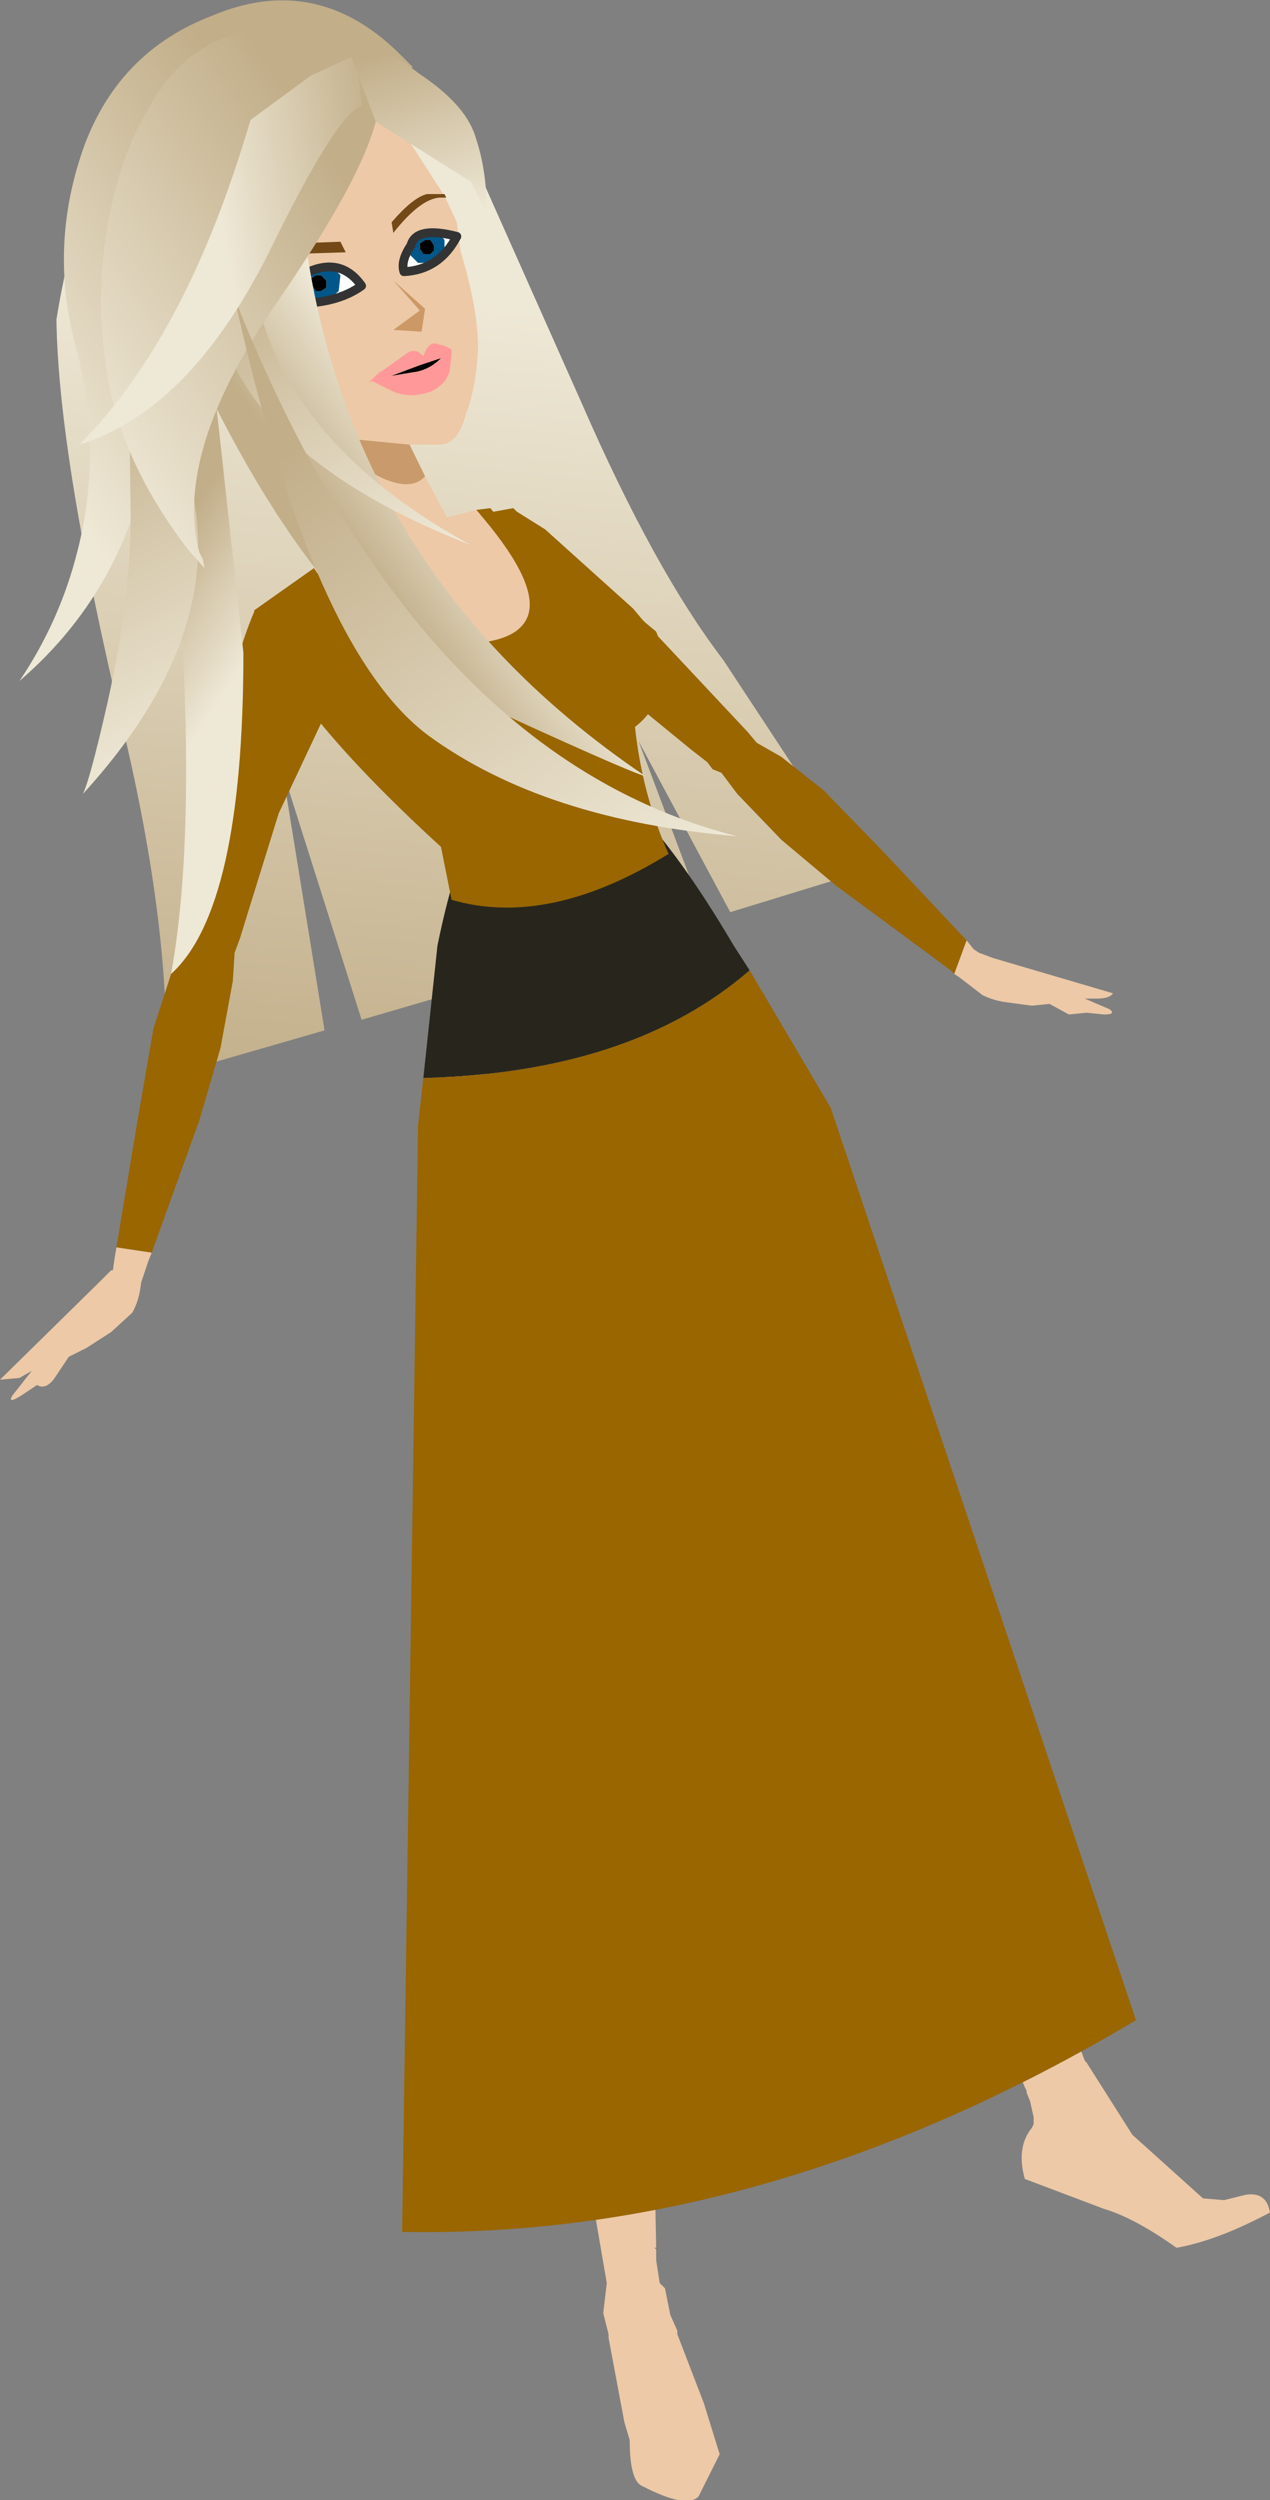 <?xml version="1.0" encoding="UTF-8" standalone="no"?>
<svg xmlns:xlink="http://www.w3.org/1999/xlink" height="70.85px" width="36.0px" xmlns="http://www.w3.org/2000/svg">
  <rect width="100%" height="100%" fill="#808080" stroke="none"/>
  <g transform="matrix(1.0, 0.0, 0.0, 1.0, 18.0, 35.4)">
    <use height="70.85" transform="matrix(1.0, 0.0, 0.0, 1.0, -18.0, -35.4)" width="36.0" xlink:href="#shape0"/>
  </g>
  <defs>
    <g id="shape0" transform="matrix(1.0, 0.0, 0.0, 1.0, 18.0, 35.4)">
      <path d="M0.1 -14.4 L2.0 -9.35 -7.75 -6.5 -10.0 -13.6 -8.8 -6.2 -13.3 -4.9 Q-13.15 -9.0 -14.5 -14.7 -16.35 -22.45 -16.4 -26.35 -14.45 -38.4 -4.55 -30.8 L-1.5 -23.95 Q0.55 -19.25 2.5 -16.7 L6.45 -10.7 2.7 -9.55 0.1 -14.4" fill="url(#gradient0)" fill-rule="evenodd" stroke="none"/>
      <path d="M3.75 -5.95 Q6.6 0.45 8.05 8.5 L8.35 9.2 Q8.75 10.7 8.75 11.9 L9.1 13.1 10.2 16.4 10.55 17.4 11.2 19.15 11.65 20.25 12.05 21.2 12.45 22.2 12.75 23.0 12.8 23.05 14.1 25.1 16.1 26.9 16.7 26.95 17.3 26.8 Q17.9 26.7 18.0 27.3 16.5 28.1 15.35 28.3 14.15 27.45 13.3 27.2 L11.05 26.35 Q10.8 25.45 11.25 24.9 L11.3 24.8 11.3 24.6 11.2 24.15 11.1 23.9 11.1 23.85 11.05 23.75 10.7 22.9 10.65 22.65 8.1 18.1 8.05 18.05 7.65 17.3 Q6.7 15.6 6.3 14.15 5.85 12.65 5.9 11.45 L5.7 10.45 Q1.35 -0.4 0.7 -3.4 L3.75 -5.95" fill="#edc9a7" fill-rule="evenodd" stroke="none"/>
      <path d="M-4.35 -5.05 L-0.55 -2.05 Q0.2 4.6 0.45 11.3 L0.5 12.2 0.6 13.8 0.35 15.1 0.6 28.3 0.55 28.3 0.6 28.35 0.6 28.55 0.6 28.65 0.7 29.3 0.85 29.45 1.0 30.2 1.2 30.65 1.2 30.75 1.95 32.7 2.4 34.15 1.8 35.35 Q1.45 35.7 0.2 35.05 -0.15 34.9 -0.15 33.75 L-0.3 33.25 -0.75 30.85 -0.75 30.75 -0.9 30.15 -0.8 29.3 -2.2 21.15 Q-2.8 17.2 -2.55 15.15 L-2.35 13.25 Q-2.5 9.7 -3.15 6.85 -4.85 1.3 -5.55 -3.35 -5.7 -5.9 -4.35 -5.05" fill="#edc9a7" fill-rule="evenodd" stroke="none"/>
      <path d="M9.05 -7.8 L8.95 -7.9 5.7 -10.3 4.15 -11.6 2.9 -12.9 2.45 -13.5 2.2 -13.6 2.05 -13.8 1.6 -14.15 -0.6 -15.95 -2.65 -17.2 -3.7 -17.75 -4.25 -17.75 -5.1 -20.7 -3.45 -21.0 -3.35 -20.9 -2.55 -20.4 -0.05 -18.15 0.2 -17.85 3.2 -14.65 3.45 -14.35 4.15 -13.95 5.35 -13.0 7.05 -11.25 9.4 -8.75 9.05 -7.8" fill="#996600" fill-rule="evenodd" stroke="none"/>
      <path d="M9.4 -8.75 L9.6 -8.5 9.75 -8.4 10.15 -8.25 13.55 -7.25 Q13.45 -7.1 13.1 -7.1 L12.75 -7.1 13.45 -6.8 Q13.65 -6.65 13.3 -6.65 L12.8 -6.7 12.3 -6.65 11.75 -6.95 11.25 -6.9 10.5 -7.0 Q10.15 -7.05 9.85 -7.2 L9.2 -7.7 9.05 -7.8 9.4 -8.75" fill="#edc9a7" fill-rule="evenodd" stroke="none"/>
      <path d="M3.25 -7.9 Q-0.1 -5.0 -6.0 -4.85 L-5.6 -8.6 Q-3.45 -19.2 2.8 -8.6 L3.25 -7.9" fill="#28261c" fill-rule="evenodd" stroke="none"/>
      <path d="M3.25 -7.9 L5.55 -4.0 14.2 21.85 Q3.8 28.05 -6.6 27.85 L-6.15 -3.5 -6.0 -4.85 Q-0.1 -5.0 3.25 -7.9" fill="#996600" fill-rule="evenodd" stroke="none"/>
      <path d="M-4.5 -20.95 L-4.1 -21.0 -3.45 -20.2 -3.1 -19.85 -2.85 -19.7 -0.6 -18.5 0.6 -17.5 Q0.85 -16.9 0.75 -16.1 0.65 -15.3 0.0 -14.8 0.2 -12.9 0.95 -11.2 -2.45 -9.1 -5.2 -9.9 L-5.5 -11.4 Q-10.15 -15.65 -10.8 -18.1 L-9.1 -19.3 Q-7.55 -17.0 -5.45 -17.15 -1.05 -17.0 -4.5 -20.95" fill="#996600" fill-rule="evenodd" stroke="none"/>
      <path d="M-4.5 -20.95 Q-1.05 -17.0 -5.45 -17.15 -7.55 -17.0 -9.1 -19.3 L-7.8 -20.1 -4.5 -20.95" fill="#edc9a7" fill-rule="evenodd" stroke="none"/>
      <path d="M-5.95 -21.9 L-5.05 -20.2 -7.8 -19.9 -8.45 -22.7 Q-6.6 -21.2 -5.95 -21.9" fill="#edc9a7" fill-rule="evenodd" stroke="none"/>
      <path d="M-8.45 -22.7 L-8.75 -23.95 -7.05 -24.15 -5.95 -21.9 Q-6.6 -21.2 -8.45 -22.7" fill="#c99a6b" fill-rule="evenodd" stroke="none"/>
      <path d="M-14.7 -0.05 L-14.1 -3.65 -13.65 -6.25 -13.15 -7.8 -12.75 -8.6 -12.7 -8.9 -11.95 -13.55 -11.9 -13.95 Q-11.4 -16.65 -10.8 -18.05 L-10.75 -18.1 Q-9.4 -18.6 -8.5 -15.75 L-10.1 -12.35 -11.0 -9.45 -11.2 -8.8 -11.35 -8.4 -11.4 -7.6 -11.75 -5.7 -12.35 -3.65 -13.7 0.1 -14.7 -0.05" fill="#996600" fill-rule="evenodd" stroke="none"/>
      <path d="M-14.7 -0.05 L-13.7 0.1 -13.8 0.35 -14.0 0.95 Q-14.05 1.45 -14.25 1.8 L-14.85 2.35 -15.55 2.8 -16.05 3.05 -16.45 3.65 Q-16.7 4.0 -16.95 3.85 L-17.4 4.15 Q-17.8 4.4 -17.65 4.15 L-17.1 3.45 -17.45 3.65 -18.0 3.7 -15.15 0.9 -14.85 0.6 -14.8 0.6 -14.75 0.25 -14.7 -0.05" fill="#edc9a7" fill-rule="evenodd" stroke="none"/>
      <path d="M-7.25 -29.0 L-7.05 -29.05 -5.45 -29.4 Q-4.85 -28.9 -5.0 -28.05 -5.65 -27.65 -6.45 -27.35 L-6.5 -27.3 -6.7 -27.25 -6.9 -27.2 -6.9 -27.15 -6.95 -27.15 -9.35 -26.55 Q-10.45 -26.35 -10.55 -26.85 -10.65 -27.35 -9.6 -27.95 L-7.55 -28.95 -7.45 -28.95 -7.25 -29.0" fill="#ffffff" fill-rule="evenodd" stroke="none"/>
      <path d="M-6.4 -28.2 L-6.4 -28.6 -6.05 -28.9 -5.65 -28.9 -5.4 -28.6 -5.4 -28.25 -5.7 -27.95 -6.15 -27.95 -6.4 -28.2 M-5.8 -28.6 L-5.95 -28.6 -6.1 -28.5 -6.1 -28.35 -6.0 -28.2 -5.8 -28.2 -5.7 -28.3 -5.7 -28.45 -5.8 -28.6 M-9.1 -27.85 L-8.65 -27.9 -8.35 -27.6 -8.4 -27.15 -8.75 -26.85 -9.2 -26.85 -9.5 -27.15 -9.45 -27.6 Q-9.45 -27.8 -9.1 -27.85 M-8.75 -27.45 L-8.9 -27.6 -9.05 -27.6 -9.2 -27.5 -9.15 -27.3 -9.05 -27.15 -8.9 -27.15 -8.75 -27.25 -8.75 -27.45" fill="#015789" fill-rule="evenodd" stroke="none"/>
      <path d="M-5.8 -28.6 L-5.7 -28.45 -5.7 -28.3 -5.8 -28.2 -6.0 -28.2 -6.1 -28.35 -6.1 -28.5 -5.95 -28.6 -5.8 -28.6 M-8.75 -27.45 L-8.75 -27.25 -8.9 -27.15 -9.05 -27.15 -9.15 -27.3 -9.2 -27.5 -9.05 -27.6 -8.9 -27.6 -8.75 -27.45" fill="#000000" fill-rule="evenodd" stroke="none"/>
      <path d="M-11.95 -28.95 Q-11.5 -30.3 -10.35 -31.25 -8.9 -32.55 -8.1 -32.5 -7.35 -32.55 -6.5 -31.55 L-5.4 -29.85 -5.05 -29.1 -5.0 -28.7 -5.0 -28.65 -4.95 -28.35 -4.95 -28.3 Q-4.45 -26.65 -4.45 -25.55 -4.5 -24.4 -4.8 -23.65 -5.0 -22.85 -5.5 -22.8 L-6.4 -22.8 -7.95 -22.95 Q-9.35 -23.4 -10.5 -24.25 -11.7 -25.2 -11.8 -26.6 L-11.95 -28.95 M-9.35 -27.65 L-10.3 -26.85 Q-8.65 -26.65 -7.75 -27.3 -8.35 -28.15 -9.35 -27.65 M-6.55 -27.7 Q-5.55 -27.75 -5.05 -28.7 -6.2 -29.0 -6.35 -28.45 -6.65 -28.0 -6.55 -27.7" fill="#edc9a7" fill-rule="evenodd" stroke="none"/>
      <path d="M-9.35 -27.65 L-10.3 -26.85 Q-8.65 -26.65 -7.75 -27.3 -8.35 -28.15 -9.35 -27.65 M-6.55 -27.7 Q-5.55 -27.75 -5.05 -28.7 -6.2 -29.0 -6.35 -28.45 -6.65 -28.0 -6.55 -27.7" fill="none" stroke="#333333" stroke-linecap="round" stroke-linejoin="round" stroke-width="0.25"/>
      <path d="M-7.25 -24.85 L-7.15 -24.9 -6.45 -25.4 Q-6.2 -25.55 -6.0 -25.3 -5.85 -25.75 -5.6 -25.65 L-5.4 -25.6 -5.3 -25.55 -5.2 -25.5 -5.2 -25.35 -5.25 -24.9 Q-5.35 -24.5 -5.8 -24.3 -6.35 -24.1 -6.85 -24.3 L-7.45 -24.6 -7.55 -24.55 -7.25 -24.85 M-5.5 -25.25 L-6.1 -25.05 -6.9 -24.75 -6.3 -24.85 Q-5.85 -24.9 -5.5 -25.25" fill="#ff9999" fill-rule="evenodd" stroke="none"/>
      <path d="M-5.5 -25.25 Q-5.85 -24.9 -6.3 -24.85 L-6.9 -24.75 -6.1 -25.05 -5.5 -25.25" fill="#000000" fill-rule="evenodd" stroke="none"/>
      <path d="M-6.9 -29.1 Q-6.3 -29.8 -5.9 -29.9 L-5.4 -29.9 -5.35 -29.8 -5.55 -29.8 Q-6.1 -29.75 -6.85 -28.8 L-6.9 -29.1 M-9.8 -28.2 L-10.55 -27.5 -9.65 -28.5 -8.35 -28.55 -8.2 -28.25 -9.8 -28.2" fill="#734917" fill-rule="evenodd" stroke="none"/>
      <path d="M-6.85 -27.45 L-5.95 -26.65 -6.05 -26.0 -6.85 -26.05 -6.1 -26.6 -6.85 -27.45" fill="#cc9966" fill-rule="evenodd" stroke="none"/>
      <path d="M-9.55 -30.75 Q-8.95 -19.65 0.3 -13.4 -0.25 -13.55 -4.8 -15.65 -9.35 -17.7 -13.2 -26.7 -12.3 -29.25 -9.55 -30.75" fill="url(#gradient1)" fill-rule="evenodd" stroke="none"/>
      <path d="M-4.65 -19.95 Q-11.55 -22.65 -11.95 -27.15 L-10.95 -28.95 Q-10.95 -23.4 -4.65 -19.95" fill="url(#gradient2)" fill-rule="evenodd" stroke="none"/>
      <path d="M-13.15 -7.8 Q-12.15 -13.3 -13.5 -24.65 L-12.35 -28.3 -11.1 -16.9 Q-11.1 -9.65 -13.15 -7.8" fill="url(#gradient3)" fill-rule="evenodd" stroke="none"/>
      <path d="M-15.9 -25.75 Q-16.6 -28.55 -15.6 -31.3 -14.6 -33.95 -12.0 -34.95 -9.05 -36.2 -6.7 -33.9 L-6.3 -33.5 -13.35 -28.65 Q-13.25 -25.95 -13.65 -23.25 -14.25 -18.85 -17.45 -16.1 -16.3 -17.8 -15.8 -19.8 -15.05 -22.75 -15.9 -25.75" fill="url(#gradient4)" fill-rule="evenodd" stroke="none"/>
      <path d="M-14.35 -25.2 Q-9.85 -19.25 -15.65 -12.9 -15.45 -13.3 -14.95 -15.5 -14.25 -18.65 -14.3 -21.05 L-14.35 -25.2" fill="url(#gradient5)" fill-rule="evenodd" stroke="none"/>
      <path d="M-9.75 -34.25 L-9.6 -34.25 Q-7.35 -34.4 -7.25 -32.75 -7.15 -31.2 -10.1 -26.9 -13.1 -22.6 -12.35 -19.75 L-12.25 -19.55 -12.2 -19.3 -12.65 -19.8 Q-14.65 -22.4 -15.0 -25.05 -15.25 -26.75 -15.05 -28.35 -14.75 -30.75 -13.75 -32.4 -12.8 -34.1 -11.1 -34.5 L-9.75 -34.25" fill="url(#gradient6)" fill-rule="evenodd" stroke="none"/>
      <path d="M-11.35 -26.95 Q-6.2 -14.0 2.9 -11.7 -2.55 -12.15 -5.85 -14.55 -9.15 -17.0 -11.35 -26.95" fill="url(#gradient7)" fill-rule="evenodd" stroke="none"/>
      <path d="M-15.75 -22.8 Q-12.7 -25.85 -10.9 -32.0 L-9.2 -33.25 -7.9 -33.85 -7.75 -32.4 Q-8.45 -32.2 -10.4 -28.2 -12.65 -23.75 -15.75 -22.8" fill="url(#gradient8)" fill-rule="evenodd" stroke="none"/>
      <path d="M-7.35 -31.95 L-8.1 -33.95 -7.7 -34.1 Q-7.35 -34.25 -6.1 -33.3 -4.75 -32.4 -4.5 -31.45 -4.2 -30.55 -4.2 -29.35 L-4.65 -30.25 -7.35 -31.95" fill="url(#gradient9)" fill-rule="evenodd" stroke="none"/>
    </g>
    <linearGradient gradientTransform="matrix(-0.002, 0.014, 0.007, 7.0E-4, -4.55, -15.15)" gradientUnits="userSpaceOnUse" id="gradient0" spreadMethod="pad" x1="-819.2" x2="819.2">
      <stop offset="0.0" stop-color="#eee8d6"/>
      <stop offset="1.0" stop-color="#c2ae89"/>
    </linearGradient>
    <linearGradient gradientTransform="matrix(-0.002, 0.001, -0.007, -0.01, -6.7, -20.95)" gradientUnits="userSpaceOnUse" id="gradient1" spreadMethod="pad" x1="-819.2" x2="819.2">
      <stop offset="0.0" stop-color="#eee8d6"/>
      <stop offset="1.0" stop-color="#c2ae89"/>
    </linearGradient>
    <linearGradient gradientTransform="matrix(-0.004, -0.005, 0.002, -0.001, -8.6, -23.95)" gradientUnits="userSpaceOnUse" id="gradient2" spreadMethod="pad" x1="-819.2" x2="819.2">
      <stop offset="0.0" stop-color="#eee8d6"/>
      <stop offset="1.0" stop-color="#c2ae89"/>
    </linearGradient>
    <linearGradient gradientTransform="matrix(-0.002, -0.001, -0.002, 0.003, -11.55, -19.15)" gradientUnits="userSpaceOnUse" id="gradient3" spreadMethod="pad" x1="-819.2" x2="819.2">
      <stop offset="0.0" stop-color="#eee8d6"/>
      <stop offset="1.0" stop-color="#c2ae89"/>
    </linearGradient>
    <linearGradient gradientTransform="matrix(0.005, -0.004, 0.002, 0.003, -14.2, -27.7)" gradientUnits="userSpaceOnUse" id="gradient4" spreadMethod="pad" x1="-819.2" x2="819.2">
      <stop offset="0.0" stop-color="#eee8d6"/>
      <stop offset="1.0" stop-color="#c2ae89"/>
    </linearGradient>
    <linearGradient gradientTransform="matrix(-0.003, -0.006, 0.004, -0.002, -14.9, -19.15)" gradientUnits="userSpaceOnUse" id="gradient5" spreadMethod="pad" x1="-819.2" x2="819.2">
      <stop offset="0.0" stop-color="#eee8d6"/>
      <stop offset="1.0" stop-color="#c2ae89"/>
    </linearGradient>
    <linearGradient gradientTransform="matrix(0.005, -0.004, 0.002, 0.003, -12.55, -27.45)" gradientUnits="userSpaceOnUse" id="gradient6" spreadMethod="pad" x1="-819.2" x2="819.2">
      <stop offset="0.0" stop-color="#eee8d6"/>
      <stop offset="1.0" stop-color="#c2ae89"/>
    </linearGradient>
    <linearGradient gradientTransform="matrix(-0.006, -0.008, 0.004, -0.003, -2.55, -17.9)" gradientUnits="userSpaceOnUse" id="gradient7" spreadMethod="pad" x1="-819.2" x2="819.2">
      <stop offset="0.0" stop-color="#eee8d6"/>
      <stop offset="1.0" stop-color="#c2ae89"/>
    </linearGradient>
    <linearGradient gradientTransform="matrix(0.003, -6.0E-4, -7.0E-4, -0.004, -9.5, -30.9)" gradientUnits="userSpaceOnUse" id="gradient8" spreadMethod="pad" x1="-819.2" x2="819.2">
      <stop offset="0.0" stop-color="#eee8d6"/>
      <stop offset="1.0" stop-color="#c2ae89"/>
    </linearGradient>
    <linearGradient gradientTransform="matrix(-9.0E-4, -0.003, -0.002, 6.0E-4, -5.8, -31.6)" gradientUnits="userSpaceOnUse" id="gradient9" spreadMethod="pad" x1="-819.2" x2="819.2">
      <stop offset="0.0" stop-color="#eee8d6"/>
      <stop offset="1.0" stop-color="#c2ae89"/>
    </linearGradient>
  </defs>
</svg>
